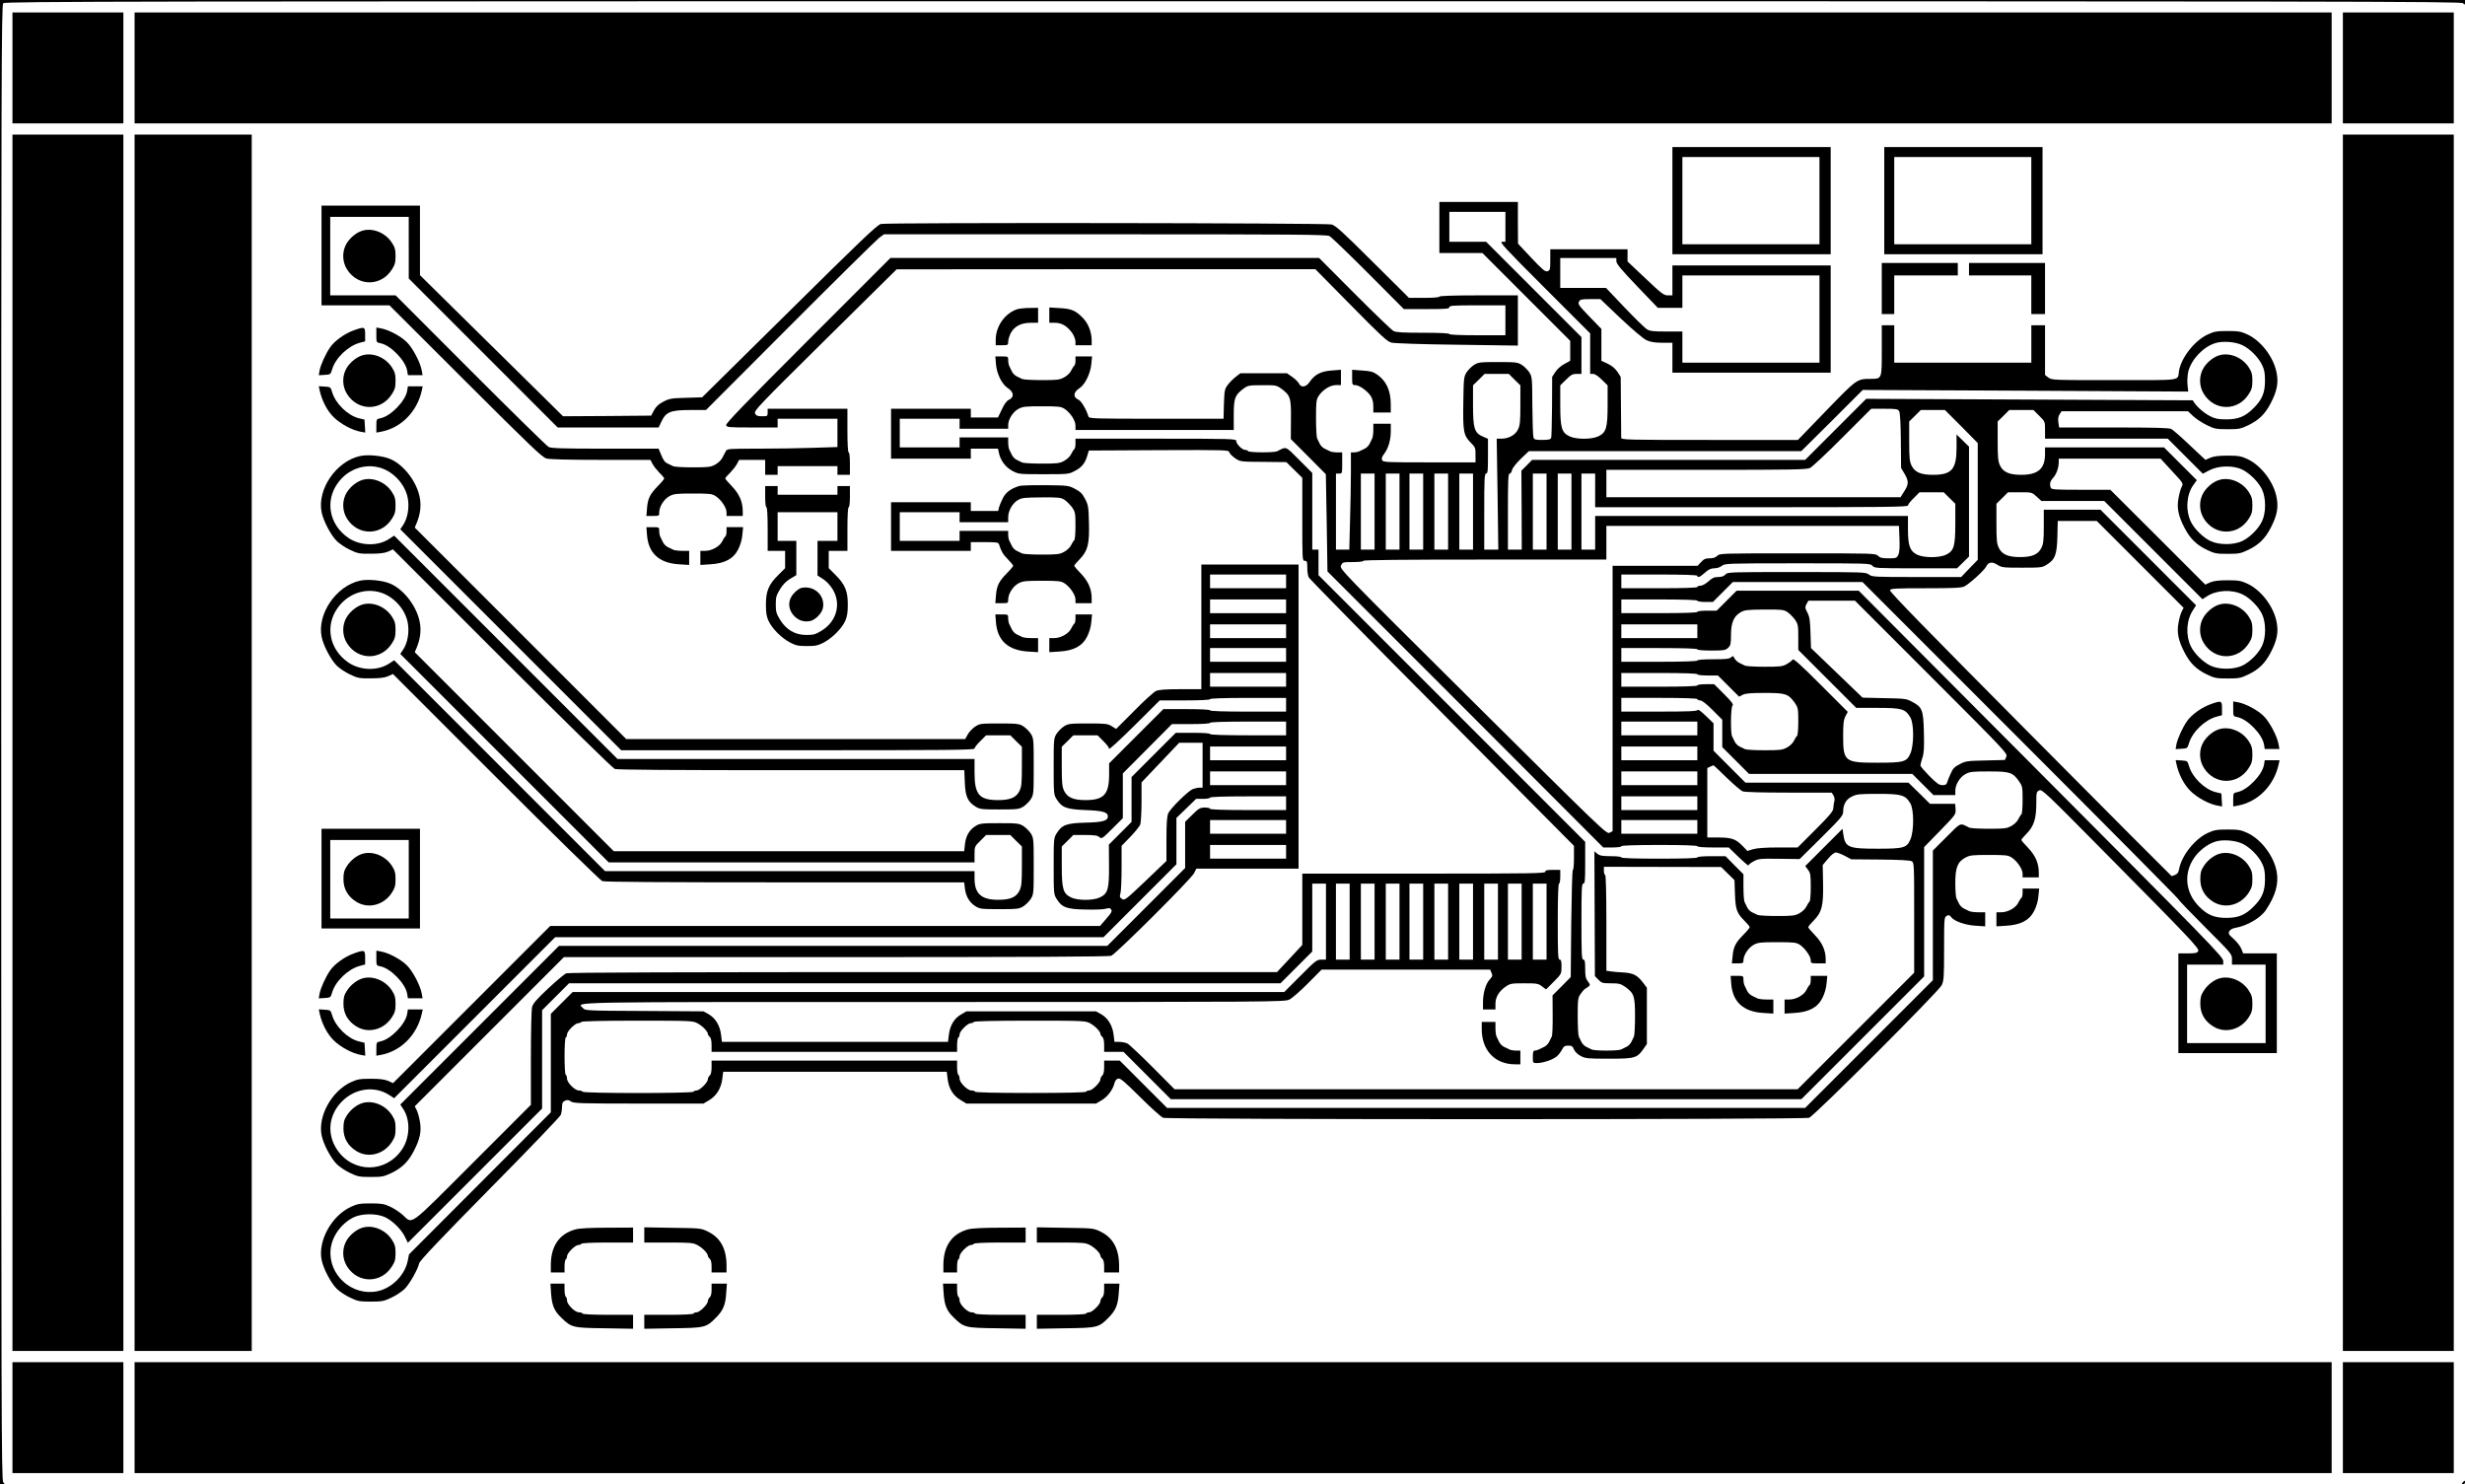 <?xml version="1.0" standalone="no"?>
<!DOCTYPE svg PUBLIC "-//W3C//DTD SVG 20010904//EN"
 "http://www.w3.org/TR/2001/REC-SVG-20010904/DTD/svg10.dtd">
<svg version="1.0" xmlns="http://www.w3.org/2000/svg"
 width="1978pt" height="1191pt" viewBox="0 0 1978 1191"
 preserveAspectRatio="xMidYMid meet">

<g transform="translate(0,1191) scale(0.1,-0.1)"
fill="#000000" stroke="none">
<path d="M0 5955 l0 -5955 21 0 c19 0 19 1 5 16 -15 14 -16 567 -16 5934 0
5367 1 5920 16 5934 14 15 925 16 9869 16 8944 0 9855 -1 9869 -16 15 -14 16
-14 16 5 l0 21 -9890 0 -9890 0 0 -5955z"/>
<path d="M100 11365 l0 -445 445 0 445 0 0 445 0 445 -445 0 -445 0 0 -445z"/>
<path d="M1080 11365 l0 -445 8815 0 8815 0 0 445 0 445 -8815 0 -8815 0 0
-445z"/>
<path d="M18800 11365 l0 -445 445 0 445 0 0 445 0 445 -445 0 -445 0 0 -445z"/>
<path d="M100 5950 l0 -4880 445 0 445 0 0 4880 0 4880 -445 0 -445 0 0 -4880z"/>
<path d="M1080 5950 l0 -4880 470 0 470 0 0 4880 0 4880 -470 0 -470 0 0
-4880z"/>
<path d="M18800 5950 l0 -4880 445 0 445 0 0 4880 0 4880 -445 0 -445 0 0
-4880z"/>
<path d="M13420 10300 l0 -430 635 0 635 0 0 430 0 430 -635 0 -635 0 0 -430z
m1180 0 l0 -350 -550 0 -550 0 0 350 0 350 550 0 550 0 0 -350z"/>
<path d="M15120 10300 l0 -430 635 0 635 0 0 430 0 430 -635 0 -635 0 0 -430z
m1180 0 l0 -350 -550 0 -550 0 0 350 0 350 550 0 550 0 0 -350z"/>
<path d="M11550 10085 l0 -205 173 0 172 0 353 -353 352 -352 0 -80 0 -80 -46
-25 c-26 -13 -58 -41 -73 -64 l-26 -40 -1 -237 c-1 -131 -4 -245 -7 -253 -5
-12 -22 -16 -71 -16 -57 0 -65 2 -71 21 -4 12 -8 125 -9 253 -1 222 -2 232
-24 268 -13 20 -40 47 -60 60 -34 21 -48 23 -192 23 -144 0 -158 -2 -192 -23
-20 -13 -47 -40 -60 -60 -22 -35 -23 -49 -26 -238 -4 -235 2 -268 59 -325 37
-37 39 -42 39 -99 l0 -60 -370 0 c-341 0 -370 1 -379 17 -7 14 -3 26 16 52 34
44 53 110 53 183 l0 58 -70 0 -70 0 0 -50 c0 -28 -4 -58 -9 -68 -5 -9 -14 -29
-21 -43 -7 -15 -24 -32 -39 -39 -14 -7 -34 -16 -43 -21 -10 -5 -29 -9 -43 -9
l-25 0 0 -157 c0 -87 -3 -263 -7 -390 l-6 -233 -54 0 -53 0 0 305 0 305 25 0
c25 0 25 1 25 85 l0 85 -40 0 c-22 0 -48 4 -58 9 -9 5 -29 14 -43 21 -15 7
-32 24 -39 39 -7 14 -16 34 -21 43 -5 10 -9 83 -9 163 0 131 2 148 21 178 33
50 93 87 139 87 l40 0 0 61 0 62 -76 -6 c-85 -6 -135 -32 -176 -93 -28 -41
-69 -47 -85 -11 -6 12 -30 36 -53 52 l-43 30 -187 0 -187 0 -36 -28 c-20 -15
-49 -44 -64 -64 -26 -34 -28 -43 -32 -155 l-3 -118 -539 0 c-505 0 -540 1
-545 18 -17 56 -57 124 -79 134 -47 21 -44 60 8 94 44 29 87 117 94 193 l6 61
-67 0 -66 0 0 -34 c0 -19 -4 -38 -10 -41 -5 -3 -16 -21 -25 -39 -9 -19 -32
-41 -56 -54 -36 -20 -56 -22 -180 -22 -77 0 -147 4 -157 9 -9 5 -29 14 -43 21
-15 7 -32 24 -39 39 -7 14 -16 34 -21 43 -5 10 -9 31 -9 48 0 29 -1 30 -51 30
l-52 0 5 -64 c7 -77 47 -159 95 -190 50 -33 53 -74 7 -95 -16 -7 -36 -34 -55
-76 l-31 -65 -109 0 -109 0 0 35 0 35 -320 0 -320 0 0 -200 0 -200 320 0 320
0 0 40 0 40 109 0 109 0 7 -32 c13 -63 53 -116 108 -146 52 -27 53 -27 252
-27 198 0 201 0 251 27 55 29 81 61 99 123 l12 40 561 3 c557 2 561 2 567 -18
4 -12 25 -33 48 -48 40 -27 42 -27 225 -28 l184 -2 64 -63 64 -63 0 -333 c0
-326 0 -333 20 -333 18 0 20 -7 20 -56 0 -30 5 -65 12 -77 6 -12 487 -502
1070 -1088 l1058 -1066 0 -97 c0 -53 -4 -96 -9 -96 -5 0 -10 -193 -13 -430
l-4 -430 -73 -74 -73 -73 1 -156 c1 -86 -2 -164 -7 -174 -5 -10 -15 -30 -22
-44 -7 -15 -24 -32 -39 -39 -14 -7 -34 -16 -43 -21 -10 -5 -25 -9 -33 -9 -11
0 -15 -12 -15 -50 0 -50 0 -50 33 -50 48 0 128 27 158 53 15 12 34 37 43 55
14 26 22 32 50 32 28 0 36 -5 46 -31 8 -18 29 -39 54 -52 38 -20 55 -22 226
-22 209 0 226 5 278 79 l27 39 0 226 0 226 -29 38 c-48 63 -79 79 -160 84 -39
2 -86 6 -103 9 l-33 5 0 384 c0 250 -4 385 -10 385 -5 0 -10 15 -10 33 l0 32
471 -1 470 -1 54 -53 53 -52 4 -112 c4 -125 15 -154 79 -217 21 -21 39 -43 39
-48 0 -6 -22 -33 -50 -61 -63 -63 -81 -99 -87 -172 l-6 -58 47 0 c42 0 46 2
46 24 0 42 40 102 82 125 36 19 56 21 189 21 136 0 152 -2 182 -21 41 -28 87
-92 87 -124 0 -24 3 -25 60 -25 l60 0 0 33 c0 70 -28 133 -85 192 -30 31 -55
60 -55 65 0 6 20 30 45 55 64 66 77 114 74 297 l-3 147 43 51 c24 29 51 50 62
50 11 0 43 -12 72 -27 l52 -28 232 -2 c147 -1 239 -6 252 -13 21 -11 21 -16
21 -453 l0 -442 -468 -468 -467 -467 -2500 0 -2500 0 -175 176 c-96 96 -187
182 -202 190 -15 8 -45 14 -66 14 l-39 0 -7 56 c-8 74 -45 134 -98 165 l-43
24 -520 0 -520 0 -43 -25 c-55 -31 -89 -88 -98 -163 l-7 -57 -907 0 -907 0 -7
56 c-8 74 -45 134 -98 165 l-43 24 -475 3 c-468 2 -475 3 -492 23 -44 52 -233
49 2805 49 2736 0 2823 1 2862 19 22 10 89 69 150 130 l110 111 676 0 676 0
11 -25 c10 -23 9 -29 -13 -53 -33 -35 -55 -110 -55 -184 l0 -58 50 0 50 0 0
45 c0 54 26 98 81 138 37 25 45 27 150 27 102 0 113 -2 143 -25 l32 -24 62 62
c61 62 62 63 62 120 0 44 -3 57 -15 57 -13 0 -15 41 -15 305 0 197 4 305 10
305 6 0 10 25 10 55 l0 55 -60 0 c-47 0 -60 -3 -60 -15 0 -13 -115 -15 -975
-15 l-975 0 0 -286 0 -286 -101 -109 -102 -109 -2838 0 c-1932 0 -2846 -3
-2865 -10 -15 -6 -80 -60 -145 -121 -90 -84 -121 -120 -129 -147 -6 -22 -10
-189 -10 -412 l0 -375 -469 -469 c-525 -525 -476 -489 -561 -413 -25 22 -70
51 -100 65 -47 22 -69 26 -155 26 -87 0 -108 -4 -158 -27 -156 -71 -268 -275
-236 -428 15 -72 75 -185 123 -232 21 -20 68 -52 105 -69 61 -29 74 -32 166
-32 92 0 105 3 166 32 37 17 84 49 105 69 40 39 106 155 118 207 5 21 168 193
566 597 308 311 564 579 570 593 5 15 10 44 10 65 0 30 5 40 24 49 19 8 29 7
47 -6 22 -15 74 -17 544 -17 l520 0 47 28 c58 35 95 96 104 171 l7 56 897 0
897 0 7 -57 c9 -77 44 -134 103 -169 l48 -29 520 0 520 0 47 28 c47 28 89 85
102 139 3 15 15 30 27 33 18 6 48 -19 178 -148 86 -86 169 -160 184 -166 39
-15 5144 -15 5184 0 42 15 1041 1015 1064 1064 17 36 19 67 19 292 0 246 1
253 21 264 17 9 23 7 35 -9 23 -33 112 -65 197 -70 l77 -5 0 57 0 56 -55 0
c-30 0 -63 4 -73 9 -9 5 -29 14 -43 21 -15 7 -32 24 -39 39 -7 14 -16 34 -21
43 -5 10 -9 65 -9 122 0 125 18 171 82 205 36 19 56 21 189 21 136 0 152 -2
182 -21 44 -29 87 -93 87 -129 l0 -30 65 0 65 0 0 38 c0 75 -27 137 -85 198
-30 31 -55 60 -55 64 0 5 20 29 45 54 56 58 75 118 75 241 0 87 1 92 24 103
22 10 52 -19 497 -469 724 -731 790 -801 778 -821 -8 -15 -24 -18 -84 -18
l-75 0 0 -400 0 -400 395 0 395 0 0 400 0 400 -135 0 -135 0 -15 37 c-8 21
-36 56 -61 79 -41 36 -45 43 -35 62 7 13 25 23 49 27 93 16 203 80 245 144 77
116 103 210 86 305 -22 127 -125 262 -236 313 -50 23 -71 27 -158 27 -87 0
-108 -4 -158 -27 -105 -48 -211 -182 -231 -290 -5 -28 -14 -40 -32 -47 -14 -6
-27 -10 -28 -10 -2 0 -513 512 -1135 1139 -828 834 -1130 1143 -1125 1155 5
14 38 16 288 16 225 0 286 3 309 15 41 21 157 126 173 157 20 39 48 44 92 16
35 -22 47 -23 197 -23 150 0 162 1 197 23 68 42 83 79 87 225 l3 127 157 0
156 0 349 -349 348 -348 -15 -29 c-9 -17 -20 -57 -26 -91 -15 -78 -1 -144 48
-238 45 -87 95 -136 180 -177 61 -29 74 -32 166 -32 92 0 105 3 166 32 85 41
135 90 180 177 49 94 63 160 48 239 -22 127 -125 262 -236 313 -50 23 -71 27
-158 27 -73 0 -111 -5 -140 -17 l-39 -18 -381 381 -381 380 -236 0 c-206 0
-237 2 -242 16 -11 30 -6 53 19 80 26 28 45 81 45 127 l0 27 409 0 408 0 92
-100 c92 -99 92 -99 77 -127 -8 -16 -19 -56 -25 -90 -15 -78 -1 -144 48 -238
45 -87 95 -136 180 -177 61 -29 74 -32 166 -32 92 0 105 3 166 32 85 41 135
90 180 177 49 94 63 160 48 239 -22 127 -125 262 -236 313 -50 23 -71 27 -158
27 -72 0 -111 -5 -139 -17 l-39 -17 -126 118 c-69 66 -136 124 -148 130 -15 9
-148 12 -461 12 l-439 0 -6 41 c-4 29 -1 49 10 65 l15 24 507 0 508 0 44 -41
c24 -22 73 -54 109 -71 59 -29 73 -32 165 -32 92 0 105 3 166 32 85 41 135 90
180 177 49 94 63 160 48 239 -22 127 -125 262 -236 313 -50 23 -71 27 -158 27
-87 0 -108 -4 -158 -27 -105 -48 -214 -185 -232 -293 -14 -82 44 -74 -519 -74
-494 0 -504 0 -530 21 l-26 20 0 200 0 199 -55 0 -55 0 0 -150 0 -150 -550 0
-550 0 0 150 0 150 -50 0 -50 0 0 -201 c0 -232 2 -228 -90 -229 -109 0 -110
-1 -356 -255 l-227 -235 -708 0 c-668 0 -709 1 -710 18 0 9 -1 123 -2 253 l-2
235 -27 42 c-19 27 -44 48 -78 64 l-50 23 0 128 0 128 -96 99 c-85 88 -94 101
-84 119 9 19 20 21 92 21 l80 0 164 -156 c98 -92 182 -163 207 -174 30 -14 65
-20 125 -20 l82 0 0 -120 0 -120 635 0 635 0 0 430 0 430 -635 0 -635 0 0
-120 0 -120 -36 0 c-33 0 -50 13 -180 136 l-144 136 0 49 0 49 -310 0 -310 0
0 -84 c0 -79 -2 -85 -22 -92 -19 -6 -38 10 -130 107 l-107 114 -1 168 0 167
-315 0 -315 0 0 -205z m530 5 l0 -120 -27 0 c-24 0 21 -49 340 -368 l367 -367
0 -163 0 -162 23 0 c15 0 42 -18 70 -46 l47 -46 0 -156 c0 -186 -11 -222 -74
-253 -55 -26 -177 -26 -232 0 -63 31 -74 67 -74 253 l0 156 47 46 c39 39 52
46 85 46 l38 0 0 147 0 148 -382 382 -383 383 -147 0 -148 0 0 120 0 120 225
0 225 0 0 -120z m890 -276 c0 -20 38 -66 166 -200 l167 -174 98 0 99 0 0 130
0 130 550 0 550 0 0 -350 0 -350 -550 0 -550 0 0 125 0 125 -127 0 c-107 0
-133 3 -158 18 -17 11 -97 89 -179 175 l-149 157 -184 0 -183 0 0 120 0 120
225 0 225 0 0 -26z m5024 -674 c60 -28 128 -97 157 -157 19 -38 24 -65 24
-128 0 -96 -23 -152 -91 -219 -67 -68 -123 -91 -219 -91 -62 0 -90 5 -125 23
-47 22 -105 71 -131 109 l-14 21 -1310 6 -1310 6 -245 -245 -245 -245 -1095 0
-1096 0 -43 -44 -43 -43 2 -317 1 -316 -56 0 -55 0 0 305 c0 252 2 305 14 305
7 0 16 12 19 28 3 16 32 53 70 90 l65 62 1093 0 1093 0 247 245 246 246 1306
-6 1306 -7 -6 56 c-3 30 0 76 6 103 24 97 118 198 215 229 58 20 163 12 220
-16z m-5841 -276 l47 -46 0 -157 c0 -134 -3 -163 -19 -197 -22 -45 -75 -74
-134 -74 l-37 0 7 -445 6 -445 -56 0 -57 0 0 305 c0 264 2 305 15 305 13 0 15
22 15 139 l0 140 -41 18 c-68 29 -79 66 -79 254 l0 157 47 46 46 46 97 0 97 0
46 -46z m-1874 -71 c76 -55 82 -74 80 -250 l-1 -156 141 -141 140 -141 7 -390
6 -390 1107 -1107 1106 -1108 72 0 c42 0 73 4 73 10 0 6 108 10 305 10 197 0
305 -4 305 -10 0 -6 49 -10 126 -10 l126 0 79 -77 c44 -42 79 -72 79 -67 0 6
19 20 42 33 39 21 53 22 206 20 l163 -2 175 173 c157 156 174 176 174 207 0
58 24 100 71 122 38 19 62 21 210 21 189 0 218 -9 258 -76 30 -50 30 -221 1
-289 -29 -68 -52 -75 -265 -75 -234 0 -258 10 -274 116 l-6 44 -150 -150 -149
-149 22 -30 c20 -27 22 -42 22 -140 0 -60 -4 -113 -10 -116 -5 -3 -16 -21 -25
-39 -9 -19 -32 -41 -56 -54 -36 -20 -56 -22 -180 -22 -77 0 -147 4 -157 9 -9
5 -29 14 -43 21 -15 7 -32 24 -39 39 -7 14 -16 34 -21 43 -5 10 -9 64 -9 120
l0 103 -72 72 -72 73 -113 0 c-69 0 -113 -4 -113 -10 0 -6 -108 -10 -305 -10
-197 0 -305 4 -305 10 0 6 -35 10 -84 10 -67 0 -88 4 -108 19 l-24 20 2 -501
2 -500 28 -29 c26 -27 33 -29 101 -29 63 0 78 -4 112 -27 74 -53 81 -74 81
-238 0 -80 -4 -153 -9 -163 -5 -9 -14 -29 -21 -43 -7 -15 -24 -32 -39 -39 -14
-7 -34 -16 -43 -21 -23 -12 -213 -12 -236 0 -9 5 -29 14 -43 21 -15 7 -32 24
-39 39 -7 14 -16 34 -21 43 -5 10 -9 83 -9 164 0 134 2 148 22 177 12 18 27
35 32 39 51 32 51 33 28 63 -18 23 -22 41 -22 101 0 59 -3 74 -15 74 -13 0
-15 41 -15 305 0 264 2 305 15 305 13 0 15 25 15 167 l0 168 -1070 1070 -1070
1070 0 103 0 102 -25 0 -25 0 0 308 0 307 -105 105 c-114 114 -100 108 -177
69 -24 -12 -225 -11 -233 1 -3 6 -14 10 -24 10 -24 0 -71 48 -71 71 0 18 -22
19 -645 19 l-645 0 0 -39 c0 -22 -4 -43 -10 -46 -5 -3 -16 -21 -25 -39 -9 -19
-32 -41 -56 -54 -36 -20 -56 -22 -180 -22 -77 0 -147 4 -157 9 -9 5 -29 14
-43 21 -15 7 -32 24 -39 39 -7 14 -16 34 -21 43 -5 10 -9 36 -9 58 l0 40 -195
0 -195 0 0 -40 0 -40 -240 0 -240 0 0 115 0 115 240 0 240 0 0 -40 0 -40 195
0 195 0 0 29 c0 46 38 106 82 130 36 19 56 21 189 21 136 0 152 -2 182 -21 47
-32 87 -93 87 -134 l0 -35 635 0 635 0 0 120 c0 135 9 160 79 212 34 25 43 27
148 27 107 1 115 0 152 -26z m4961 -184 c7 -13 12 -101 13 -237 l2 -217 28
-47 c34 -59 34 -83 -3 -141 l-30 -47 -1180 0 -1180 0 0 110 0 110 801 0 c691
0 805 2 833 15 17 8 135 118 261 245 l230 230 107 0 c98 0 108 -2 118 -21z
m499 -121 l131 -133 0 -468 0 -469 -67 -69 -66 -69 -357 0 c-342 0 -358 1
-383 20 -24 19 -40 20 -580 20 -541 0 -554 0 -572 -20 -12 -14 -31 -20 -58
-20 -31 0 -48 -7 -78 -35 -23 -20 -50 -35 -64 -35 -14 0 -25 -4 -25 -10 0 -6
-108 -10 -305 -10 l-305 0 0 55 0 55 305 0 c197 0 305 -4 305 -10 0 -19 23
-10 61 25 29 26 48 35 75 35 21 0 47 8 61 20 25 19 41 20 608 20 569 0 582 0
600 -20 17 -19 31 -20 349 -20 l330 0 48 47 48 47 0 441 0 441 -50 49 -50 49
0 -105 c0 -175 -38 -219 -190 -219 -97 0 -145 21 -171 74 -16 34 -19 63 -19
197 l0 157 47 46 46 46 97 0 97 0 132 -132z m624 86 c47 -46 47 -46 47 -115
l0 -69 492 0 493 0 140 -140 141 -141 54 28 c74 38 190 40 263 5 61 -31 129
-98 158 -159 33 -68 33 -188 0 -256 -29 -61 -97 -129 -158 -158 -68 -33 -188
-33 -256 0 -60 29 -129 97 -157 155 -44 92 -35 218 20 294 l28 39 -132 132
-131 131 -478 0 -477 0 0 -53 c0 -118 -56 -167 -190 -167 -97 0 -145 21 -171
74 -16 34 -19 63 -19 197 l0 157 47 46 46 46 97 0 97 0 46 -46z m-5333 -769
l0 -305 -55 0 -55 0 0 305 0 305 55 0 55 0 0 -305z m200 0 l0 -305 -55 0 -55
0 0 305 0 305 55 0 55 0 0 -305z m190 0 l0 -305 -55 0 -55 0 0 305 0 305 55 0
55 0 0 -305z m200 0 l0 -305 -55 0 -55 0 0 305 0 305 55 0 55 0 0 -305z m200
0 l0 -305 -55 0 -55 0 0 305 0 305 55 0 55 0 0 -305z m590 0 l0 -305 -55 0
-55 0 0 305 0 305 55 0 55 0 0 -305z m200 0 l0 -305 -55 0 -55 0 0 305 0 305
55 0 55 0 0 -305z m190 170 l0 -135 1255 0 c1070 0 1255 2 1255 14 0 8 21 35
47 60 l46 46 97 0 97 0 46 -46 47 -46 0 -156 c0 -186 -11 -222 -74 -253 -55
-26 -177 -26 -232 0 -58 28 -74 72 -74 204 l0 107 -1255 0 -1255 0 0 -135 0
-135 -55 0 -55 0 0 305 0 305 55 0 55 0 0 -135z m3543 -50 l38 -35 252 0 252
0 394 -394 394 -394 36 23 c78 51 199 57 287 15 58 -28 126 -97 155 -157 33
-68 33 -188 0 -256 -29 -61 -97 -129 -158 -158 -68 -33 -188 -33 -256 0 -60
29 -129 97 -157 155 -43 90 -36 209 17 290 l25 39 -383 383 -384 384 -227 0
-228 0 0 -133 c0 -111 -3 -140 -19 -173 -26 -53 -74 -74 -171 -74 -97 0 -145
21 -171 74 -16 34 -19 63 -19 197 l0 157 47 46 46 46 96 0 c96 0 96 0 134 -35z
m-1101 -337 c3 -72 0 -111 -9 -130 -13 -26 -18 -28 -78 -28 -52 0 -69 4 -85
20 -20 20 -33 20 -645 20 -612 0 -625 0 -645 -20 -13 -13 -33 -20 -61 -20 -33
0 -47 -6 -69 -30 l-28 -30 -341 0 -341 0 0 -1065 0 -1064 -24 -13 c-24 -13
-56 19 -1096 1052 -1071 1064 -1072 1065 -1059 1093 12 26 14 27 96 27 49 0
83 4 83 10 0 7 332 10 975 10 l975 0 0 135 0 135 1174 0 1174 0 4 -102z m970
-1615 c698 -698 1268 -1273 1268 -1278 0 -6 97 -107 215 -225 213 -213 215
-215 215 -257 l0 -43 135 0 135 0 0 -315 0 -315 -315 0 -315 0 0 315 0 315
145 0 145 0 0 27 c0 35 -71 108 -1675 1718 l-1250 1255 -490 0 -490 0 -80 -80
-80 -80 -77 0 c-45 0 -78 -4 -78 -10 0 -6 -108 -10 -305 -10 l-305 0 0 55 0
55 305 0 c197 0 305 -4 305 -10 0 -6 28 -10 63 -10 l62 0 80 80 80 80 520 0
520 0 1267 -1267z m-714 504 c599 -599 613 -614 601 -639 l-11 -26 -157 -4
c-146 -3 -159 -5 -206 -30 -41 -21 -55 -35 -72 -75 -12 -26 -25 -58 -28 -70
-5 -18 -14 -23 -38 -23 -27 0 -45 13 -105 73 -39 40 -72 78 -72 85 0 7 7 35
16 62 13 39 15 81 12 202 -4 180 -13 204 -93 246 -48 26 -58 27 -225 30 l-174
4 -207 199 -207 199 -4 123 c-3 100 -8 129 -25 162 -19 36 -20 43 -7 68 l15
27 187 0 187 0 613 -613z m-1155 522 c17 -12 44 -39 60 -60 25 -37 27 -46 27
-142 l0 -102 232 -232 233 -233 172 0 c194 0 222 -8 262 -76 30 -50 30 -221 1
-289 -29 -68 -52 -75 -265 -75 -264 0 -275 8 -275 218 0 95 4 125 18 154 l19
36 -217 217 c-170 170 -220 214 -226 202 -5 -8 -26 -24 -47 -36 -33 -19 -54
-21 -177 -21 -77 0 -148 4 -158 9 -9 5 -29 14 -43 21 -15 7 -33 23 -40 36 -11
22 -14 23 -29 9 -13 -12 -45 -15 -143 -15 -78 0 -127 -4 -127 -10 0 -6 -108
-10 -305 -10 l-305 0 0 55 0 55 305 0 c197 0 305 -4 305 -10 0 -6 44 -10 112
-10 101 0 114 2 135 22 20 19 23 31 23 104 0 98 23 151 79 182 31 18 55 20
189 21 139 1 155 -1 185 -20z m-723 -154 l0 -55 -305 0 -305 0 0 55 0 55 305
0 305 0 0 -55z m0 -345 c0 -6 34 -10 82 -10 l83 0 85 -85 85 -85 29 15 c21 11
65 15 177 15 169 0 189 -7 242 -81 25 -37 27 -45 27 -149 0 -60 -4 -112 -10
-115 -5 -3 -16 -21 -25 -39 -9 -19 -32 -41 -56 -54 -36 -20 -56 -22 -180 -22
-77 0 -147 4 -157 9 -9 5 -29 14 -43 21 -15 7 -32 24 -39 39 -7 14 -16 34 -21
43 -14 27 -11 232 3 246 10 10 -5 30 -67 92 l-80 80 -67 0 c-39 0 -68 -4 -68
-10 0 -6 -108 -10 -305 -10 l-305 0 0 55 0 55 305 0 c197 0 305 -4 305 -10z
m0 -200 c0 -5 10 -10 22 -10 15 0 50 -27 100 -77 l78 -78 0 -110 0 -110 107
-107 108 -108 655 0 655 0 85 -85 85 -85 87 0 88 0 0 34 c0 51 36 110 82 135
36 19 56 21 189 21 169 0 189 -7 242 -81 25 -37 27 -45 27 -149 0 -60 -4 -112
-10 -115 -5 -3 -16 -21 -25 -39 -9 -19 -32 -41 -56 -54 -36 -20 -56 -22 -180
-22 -77 0 -147 4 -157 9 -77 39 -62 46 -182 -74 l-110 -110 0 -520 0 -520
-512 -512 -513 -513 -2560 0 -2560 0 -190 190 -190 190 -62 0 -63 0 0 -54 c0
-35 -5 -58 -15 -66 -8 -7 -15 -21 -15 -31 0 -24 -65 -89 -90 -89 -10 0 -22 -4
-25 -10 -4 -6 -163 -10 -445 -10 -282 0 -441 4 -445 10 -3 6 -17 10 -30 10
-32 0 -95 63 -95 95 0 13 -4 27 -10 30 -5 3 -10 31 -10 61 l0 54 -985 0 -985
0 0 -54 c0 -35 -5 -58 -15 -66 -8 -7 -15 -21 -15 -31 0 -24 -65 -89 -90 -89
-10 0 -22 -4 -25 -10 -8 -14 -882 -14 -890 0 -3 6 -17 10 -30 10 -32 0 -95 63
-95 95 0 13 -4 27 -10 30 -13 8 -13 292 0 300 6 3 10 15 10 25 0 25 65 90 90
90 10 0 22 5 25 10 4 6 165 10 450 10 430 0 446 -1 482 -21 40 -21 83 -66 83
-85 0 -6 7 -17 15 -24 10 -8 15 -31 15 -66 l0 -54 985 0 985 0 0 54 c0 30 5
58 10 61 6 3 10 15 10 25 0 25 65 90 90 90 10 0 22 5 25 10 4 6 165 10 450 10
430 0 446 -1 482 -21 40 -21 83 -66 83 -85 0 -6 7 -17 15 -24 10 -8 15 -31 15
-66 l0 -54 78 0 77 0 190 -190 190 -190 2530 0 2530 0 493 493 492 492 0 519
0 519 128 131 c126 130 127 131 124 174 l-3 42 -101 0 -101 0 -86 85 -87 85
-654 0 -654 0 -128 128 -128 128 0 110 0 110 -61 59 c-38 37 -63 55 -66 48 -4
-10 -75 -13 -309 -13 l-304 0 0 55 0 55 305 0 c197 0 305 -4 305 -10z m0 -235
l0 -55 -305 0 -305 0 0 55 0 55 305 0 305 0 0 -55z m0 -200 l0 -55 -305 0
-305 0 0 55 0 55 305 0 305 0 0 -55z m235 -195 c56 -54 114 -104 129 -110 17
-6 155 -10 371 -10 l343 0 14 -22 c9 -15 12 -32 7 -48 -4 -14 -7 -38 -8 -55
-1 -24 -26 -55 -143 -172 l-143 -143 -156 0 c-103 0 -171 -5 -202 -14 l-45
-14 -43 44 c-52 53 -86 64 -196 64 l-83 0 0 278 0 279 23 11 c12 6 24 11 26
11 3 1 50 -44 106 -99z m-235 -5 l0 -55 -305 0 -305 0 0 55 0 55 305 0 305 0
0 -55z m0 -200 l0 -55 -305 0 -305 0 0 55 0 55 305 0 305 0 0 -55z m0 -190 l0
-55 -305 0 -305 0 0 55 0 55 305 0 305 0 0 -55z m4374 -135 c60 -28 128 -97
157 -157 19 -38 24 -65 24 -128 0 -96 -23 -152 -91 -219 -67 -68 -123 -91
-219 -91 -96 0 -152 23 -219 91 -110 110 -126 264 -40 390 39 58 107 110 168
130 58 20 163 12 220 -16z m-7354 -625 l0 -305 -38 0 c-35 0 -47 -9 -167 -130
l-130 -130 -2855 0 -2855 0 -87 -87 -88 -88 0 -395 0 -395 -569 -570 -569
-570 -11 -55 c-24 -114 -129 -218 -244 -241 -203 -41 -395 132 -374 337 11
104 84 206 184 256 68 33 188 33 256 0 60 -30 129 -98 157 -158 l23 -46 538
538 539 539 0 394 0 395 108 108 108 108 2854 0 2855 0 127 127 128 128 0 272
0 273 55 0 55 0 0 -305z m190 0 l0 -305 -55 0 -55 0 0 305 0 305 55 0 55 0 0
-305z m200 0 l0 -305 -55 0 -55 0 0 305 0 305 55 0 55 0 0 -305z m200 0 l0
-305 -55 0 -55 0 0 305 0 305 55 0 55 0 0 -305z m190 0 l0 -305 -55 0 -55 0 0
305 0 305 55 0 55 0 0 -305z m200 0 l0 -305 -55 0 -55 0 0 305 0 305 55 0 55
0 0 -305z m200 0 l0 -305 -55 0 -55 0 0 305 0 305 55 0 55 0 0 -305z m200 0
l0 -305 -55 0 -55 0 0 305 0 305 55 0 55 0 0 -305z m190 0 l0 -305 -55 0 -55
0 0 305 0 305 55 0 55 0 0 -305z m200 0 l0 -305 -55 0 -55 0 0 305 0 305 55 0
55 0 0 -305z"/>
<path d="M17815 9061 c-48 -12 -100 -52 -131 -100 -40 -63 -40 -149 1 -213 87
-138 273 -138 360 0 24 37 29 56 29 107 0 51 -5 70 -29 107 -49 77 -147 120
-230 99z"/>
<path d="M17815 8061 c-48 -12 -100 -52 -131 -100 -40 -63 -40 -149 1 -213 87
-138 273 -138 360 0 24 37 29 56 29 107 0 51 -5 70 -29 107 -49 77 -147 120
-230 99z"/>
<path d="M17815 7061 c-48 -12 -100 -52 -131 -100 -40 -63 -40 -149 1 -213 87
-138 273 -138 360 0 24 37 29 56 29 107 0 51 -5 70 -29 107 -49 77 -147 120
-230 99z"/>
<path d="M17815 4061 c-48 -12 -100 -52 -131 -100 -23 -36 -28 -55 -28 -106 0
-77 35 -138 102 -180 96 -61 223 -28 287 73 24 37 29 56 29 107 0 51 -5 70
-29 107 -49 77 -147 120 -230 99z"/>
<path d="M17815 5061 c-48 -12 -100 -52 -131 -100 -23 -36 -28 -55 -28 -106 0
-77 35 -138 102 -180 96 -61 223 -28 287 73 24 37 29 56 29 107 0 51 -5 70
-29 107 -49 77 -147 120 -230 99z"/>
<path d="M2915 2061 c-48 -12 -100 -52 -131 -100 -40 -63 -40 -149 1 -213 87
-138 273 -138 360 0 24 37 29 56 29 107 0 51 -5 70 -29 107 -49 77 -147 120
-230 99z"/>
<path d="M2580 9860 l0 -400 272 0 273 0 610 -609 c523 -522 616 -611 650
-620 26 -7 184 -11 437 -11 l397 0 17 -32 c9 -18 34 -49 55 -71 22 -21 39 -42
39 -46 0 -5 -22 -32 -50 -60 -64 -65 -82 -101 -88 -178 l-5 -63 52 0 c50 0 51
1 51 29 0 46 38 106 82 130 36 19 56 21 189 21 136 0 152 -2 182 -21 44 -29
87 -93 87 -129 l0 -30 65 0 65 0 0 38 c0 75 -27 137 -85 198 -30 31 -55 60
-55 65 0 5 17 25 39 46 21 22 46 53 55 71 l17 32 104 0 105 0 0 -60 0 -60 50
0 50 0 0 35 0 35 240 0 240 0 0 -35 0 -35 50 0 50 0 0 90 c0 53 -4 90 -10 90
-6 0 -10 65 -10 175 l0 175 -320 0 -320 0 0 -30 c0 -29 -2 -30 -45 -30 -36 0
-47 4 -56 22 -11 21 23 57 562 590 l574 567 1680 1 1680 0 285 -289 c242 -246
291 -291 325 -300 23 -6 247 -14 527 -17 l488 -7 0 201 0 202 -315 0 c-203 0
-315 -4 -315 -10 0 -6 -47 -10 -122 -10 l-122 0 -291 289 c-241 240 -297 291
-330 300 -44 12 -3556 16 -3616 4 -28 -5 -159 -130 -734 -699 l-701 -692 -129
-4 c-117 -3 -135 -6 -182 -31 -37 -19 -58 -38 -75 -69 l-23 -43 -354 -3 -353
-2 -574 566 -574 566 0 279 0 279 -395 0 -395 0 0 -400z m700 63 l0 -248 597
-597 598 -598 405 0 405 0 23 48 c36 77 74 92 230 92 l127 0 675 676 c371 372
693 689 714 705 l39 29 1774 0 c1521 0 1778 -2 1801 -14 15 -8 155 -143 312
-300 l285 -286 182 0 c156 0 183 2 183 15 0 13 32 15 225 15 l225 0 0 -120 0
-120 -225 0 c-143 0 -225 4 -225 10 0 6 -77 10 -210 10 -164 0 -217 3 -238 14
-15 8 -155 143 -312 300 l-285 286 -1720 0 -1720 0 -661 -661 c-506 -506 -660
-666 -657 -680 5 -18 18 -19 209 -19 l204 0 0 35 0 35 240 0 240 0 0 -113 0
-114 -187 -6 c-104 -4 -303 -7 -443 -7 -241 0 -256 -1 -265 -19 -6 -11 -18
-34 -28 -53 -10 -20 -35 -44 -58 -56 -36 -20 -56 -22 -180 -22 -77 0 -147 4
-157 9 -9 5 -29 14 -43 21 -26 12 -35 24 -61 88 l-13 32 -428 0 c-353 0 -433
3 -455 14 -15 8 -297 285 -627 615 l-600 601 -262 0 -263 0 0 315 0 315 315 0
315 0 0 -247z"/>
<path d="M2915 10061 c-48 -12 -100 -52 -131 -100 -40 -63 -40 -149 1 -213 87
-138 273 -138 360 0 24 37 29 56 29 107 0 51 -5 70 -29 107 -49 77 -147 120
-230 99z"/>
<path d="M15100 9595 l0 -205 50 0 50 0 0 155 0 155 255 0 255 0 0 50 0 50
-305 0 -305 0 0 -205z"/>
<path d="M15800 9750 l0 -50 250 0 250 0 0 -155 0 -155 55 0 55 0 0 205 0 205
-305 0 -305 0 0 -50z"/>
<path d="M8166 9430 c-100 -31 -176 -136 -176 -247 l0 -43 50 0 c49 0 50 1 50
29 0 16 10 47 21 69 29 54 83 82 160 82 l59 0 0 60 0 60 -67 -1 c-38 0 -81 -5
-97 -9z"/>
<path d="M8420 9381 l0 -61 45 0 c54 0 98 -26 138 -81 15 -22 27 -53 27 -69
l0 -30 65 0 65 0 0 38 c0 66 -27 137 -70 180 -57 60 -93 75 -187 80 l-83 5 0
-62z"/>
<path d="M2840 9260 c-75 -27 -155 -85 -191 -137 -37 -54 -75 -138 -85 -187
l-6 -37 47 3 c47 3 48 4 60 44 27 92 129 189 223 214 l42 11 0 54 c0 64 -4 65
-90 35z"/>
<path d="M3020 9222 c0 -59 0 -60 33 -66 82 -16 200 -138 214 -219 l6 -37 59
0 59 0 -7 38 c-11 64 -73 182 -121 228 -48 47 -144 98 -205 109 l-38 7 0 -60z"/>
<path d="M2915 9061 c-48 -12 -100 -52 -131 -100 -40 -63 -40 -149 1 -213 87
-138 273 -138 360 0 24 37 29 56 29 107 0 51 -5 70 -29 107 -49 77 -147 120
-230 99z"/>
<path d="M10850 8881 c0 -58 1 -61 25 -61 32 0 96 -46 124 -87 14 -23 21 -48
21 -83 l0 -50 70 0 70 0 0 63 c0 113 -35 190 -110 242 -31 22 -54 28 -119 32
l-81 6 0 -62z"/>
<path d="M2565 8778 c18 -82 59 -162 111 -214 55 -55 150 -106 217 -118 l38
-7 -3 52 -3 52 -46 11 c-90 23 -187 118 -214 210 -12 40 -13 41 -59 44 l-48 3
7 -33z"/>
<path d="M3267 8773 c-14 -81 -132 -203 -214 -219 -32 -6 -33 -8 -33 -61 l0
-54 38 7 c160 30 290 161 327 332 l7 32 -60 0 -59 0 -6 -37z"/>
<path d="M2890 8251 c-193 -42 -347 -269 -309 -452 15 -72 75 -185 123 -232
21 -20 68 -52 105 -69 61 -29 74 -32 166 -31 72 0 111 5 139 17 l39 18 876
-876 c491 -491 888 -880 904 -886 19 -7 472 -10 1416 -10 l1389 0 4 -98 c4
-112 23 -155 86 -194 34 -21 48 -23 192 -23 144 0 158 2 192 23 20 13 47 40
60 60 22 36 23 45 23 262 0 217 -1 226 -23 262 -13 20 -40 47 -60 60 -34 21
-48 23 -193 23 -151 0 -157 -1 -195 -26 -22 -14 -48 -43 -59 -63 l-20 -36
-1360 0 -1360 0 -848 848 -849 849 15 35 c29 70 38 137 26 202 -22 127 -126
264 -235 312 -61 27 -180 39 -244 25z m163 -95 c106 -32 199 -134 219 -243 14
-75 -1 -160 -36 -214 l-24 -36 886 -886 887 -887 1418 0 c1208 0 1417 2 1417
14 0 8 21 35 47 60 l46 46 97 0 97 0 46 -46 47 -46 0 -157 c0 -134 -3 -163
-19 -197 -26 -53 -74 -74 -171 -74 -153 0 -190 44 -190 222 l0 108 -1432 0
-1433 0 -896 896 -896 896 -40 -26 c-92 -61 -233 -57 -329 9 -151 104 -188
294 -84 438 80 112 216 161 343 123z"/>
<path d="M2915 8061 c-48 -12 -100 -52 -131 -100 -40 -63 -40 -149 1 -213 87
-138 273 -138 360 0 24 37 29 56 29 107 0 51 -5 70 -29 107 -49 77 -147 120
-230 99z"/>
<path d="M8180 8011 c-70 -22 -110 -52 -133 -99 -13 -26 -27 -59 -31 -74 l-6
-28 -110 0 -110 0 0 35 0 35 -320 0 -320 0 0 -195 0 -195 320 0 320 0 0 35 0
35 110 0 c97 0 111 -2 116 -17 19 -58 32 -81 71 -120 24 -25 43 -48 43 -53 0
-4 -22 -31 -50 -59 -64 -65 -82 -101 -88 -178 l-5 -63 52 0 c50 0 51 1 51 29
0 46 38 106 82 130 36 19 56 21 189 21 136 0 152 -2 182 -21 44 -29 87 -93 87
-129 l0 -30 65 0 65 0 0 38 c0 75 -27 137 -85 198 -30 31 -55 60 -55 64 0 5
20 29 45 54 64 67 78 121 73 294 -3 126 -6 141 -31 189 -22 42 -38 58 -80 80
-51 27 -56 28 -237 30 -102 1 -196 -2 -210 -6z m363 -112 c17 -12 44 -39 60
-60 25 -37 27 -45 27 -149 0 -60 -4 -112 -10 -115 -5 -3 -16 -21 -25 -39 -9
-19 -32 -41 -56 -54 -36 -20 -56 -22 -180 -22 -77 0 -147 4 -157 9 -9 5 -29
14 -43 21 -15 7 -32 24 -39 39 -7 14 -16 34 -21 43 -5 10 -9 31 -9 48 l0 30
-195 0 -195 0 0 -40 0 -40 -240 0 -240 0 0 115 0 115 240 0 240 0 0 -40 0 -40
195 0 195 0 0 39 c0 53 35 114 79 139 31 18 55 20 189 21 139 1 155 -1 185
-20z"/>
<path d="M6140 7925 c0 -50 4 -85 10 -85 6 0 10 -65 10 -175 l0 -175 70 0 70
0 0 -69 0 -70 -55 -55 c-77 -76 -99 -129 -99 -236 0 -66 4 -95 21 -132 28 -61
105 -139 174 -174 46 -24 66 -28 134 -28 68 0 88 4 134 28 69 36 146 113 173
173 16 37 21 68 21 133 0 107 -22 160 -98 236 l-55 55 0 70 0 69 75 0 75 0 0
175 c0 110 4 175 10 175 6 0 10 35 10 85 l0 85 -50 0 -50 0 0 -35 0 -35 -240
0 -240 0 0 35 0 35 -50 0 -50 0 0 -85z m580 -240 l0 -115 -80 0 -80 0 0 -139
0 -139 44 -28 c27 -17 57 -49 78 -83 70 -116 32 -258 -90 -332 -49 -30 -65
-34 -122 -34 -90 0 -162 42 -211 123 -30 49 -34 65 -34 122 0 57 4 73 34 122
23 38 49 64 82 84 l49 29 0 138 0 137 -75 0 -75 0 0 115 0 115 240 0 240 0 0
-115z"/>
<path d="M6432 7193 c-13 -2 -38 -19 -56 -38 -57 -56 -57 -133 -1 -190 36 -35
78 -48 126 -38 41 8 94 62 102 103 21 100 -68 184 -171 163z"/>
<path d="M5192 7615 c12 -146 99 -224 259 -233 l79 -5 0 57 0 56 -55 0 c-30 0
-63 4 -73 9 -9 5 -29 14 -43 21 -15 7 -32 24 -39 39 -7 14 -16 34 -21 43 -5
10 -9 31 -9 48 0 29 -1 30 -51 30 l-52 0 5 -65z"/>
<path d="M5830 7646 c0 -19 -4 -38 -10 -41 -5 -3 -16 -21 -25 -39 -19 -40 -83
-76 -136 -76 l-39 0 0 -56 0 -57 79 5 c116 7 185 43 224 119 18 36 31 79 34
118 l6 61 -67 0 -66 0 0 -34z"/>
<path d="M9640 6880 l0 -500 -165 0 c-120 0 -175 -4 -198 -14 -18 -8 -97 -79
-176 -160 l-145 -145 -35 22 c-33 20 -48 22 -191 22 -144 0 -158 -2 -192 -23
-20 -13 -47 -40 -60 -60 -22 -36 -23 -45 -23 -262 0 -217 1 -226 23 -262 43
-68 79 -82 232 -88 140 -5 180 -17 180 -51 0 -35 -41 -47 -181 -50 -152 -4
-188 -18 -231 -87 -22 -36 -23 -45 -23 -262 0 -217 1 -226 23 -262 43 -69 79
-83 228 -86 72 -2 146 0 166 6 28 8 37 6 45 -7 8 -13 0 -28 -40 -73 l-50 -58
-2206 0 -2206 0 -630 -630 -631 -631 -39 18 c-29 12 -67 17 -140 17 -87 0
-108 -4 -158 -27 -156 -71 -268 -275 -236 -428 15 -72 75 -185 123 -232 21
-20 68 -52 105 -69 61 -29 74 -32 166 -32 92 0 105 3 166 32 85 41 135 90 180
177 49 94 63 160 48 238 -6 34 -17 74 -26 91 l-15 29 598 598 599 599 2182 0
c1510 0 2190 3 2210 11 37 14 639 613 664 662 l19 37 410 0 410 0 0 1220 0
1220 -390 0 -390 0 0 -500z m680 365 l0 -55 -305 0 -305 0 0 55 0 55 305 0
305 0 0 -55z m0 -200 l0 -55 -305 0 -305 0 0 55 0 55 305 0 305 0 0 -55z m0
-200 l0 -55 -305 0 -305 0 0 55 0 55 305 0 305 0 0 -55z m0 -190 l0 -55 -305
0 -305 0 0 55 0 55 305 0 305 0 0 -55z m0 -200 l0 -55 -305 0 -305 0 0 55 0
55 305 0 305 0 0 -55z m0 -200 l0 -55 -305 0 c-197 0 -305 4 -305 10 0 6 -69
10 -187 10 l-188 0 -217 -217 -218 -218 0 -89 c0 -160 -42 -206 -189 -206 -98
0 -146 21 -172 74 -16 34 -19 63 -19 197 l0 157 47 46 46 46 97 0 97 0 46 -46
c26 -25 47 -53 47 -62 0 -9 91 75 203 186 l203 202 202 0 c128 0 202 4 202 10
0 6 108 10 305 10 l305 0 0 -55z m0 -190 l0 -55 -305 0 c-197 0 -305 4 -305
10 0 6 -52 10 -137 10 l-138 0 -177 -177 -178 -178 0 -180 0 -180 -91 -91 -91
-91 1 -162 c2 -194 -8 -231 -73 -262 -55 -26 -177 -26 -232 0 -63 31 -74 67
-74 253 l0 156 47 46 46 46 95 0 c76 0 99 -4 114 -17 18 -16 23 -13 103 67
l85 85 0 179 0 180 197 198 197 198 153 0 c95 0 153 4 153 10 0 6 108 10 305
10 l305 0 0 -55z m-670 -295 l0 -180 -24 0 c-14 0 -37 -5 -53 -11 -38 -14
-182 -156 -199 -196 -10 -24 -14 -80 -14 -207 l0 -174 -167 -160 c-160 -152
-169 -159 -190 -145 -18 12 -20 19 -12 46 5 18 9 110 9 206 l0 174 70 72 c38
40 74 84 80 99 5 15 10 97 10 183 l0 155 151 159 151 159 94 0 94 0 0 -180z
m670 95 l0 -55 -305 0 -305 0 0 55 0 55 305 0 305 0 0 -55z m0 -200 l0 -55
-305 0 -305 0 0 55 0 55 305 0 305 0 0 -55z m0 -200 l0 -55 -305 0 c-197 0
-305 4 -305 10 0 6 -19 10 -42 10 -38 0 -48 -6 -100 -57 l-58 -57 0 -186 0
-185 -312 -312 -313 -313 -2200 0 -2200 0 -637 -637 -636 -636 24 -36 c59 -90
54 -232 -12 -327 -129 -188 -390 -188 -518 -1 -86 127 -70 281 40 391 105 105
262 125 378 49 l39 -25 646 646 646 646 2200 0 2200 0 292 292 293 293 0 186
0 186 79 76 79 77 56 0 c31 0 56 5 56 10 0 6 108 10 305 10 l305 0 0 -55z m0
-190 l0 -55 -305 0 -305 0 0 55 0 55 305 0 305 0 0 -55z m0 -200 l0 -55 -305
0 -305 0 0 55 0 55 305 0 305 0 0 -55z"/>
<path d="M2915 3061 c-48 -12 -100 -52 -131 -100 -23 -36 -28 -55 -28 -106 0
-77 35 -138 102 -180 96 -61 223 -28 287 73 24 37 29 56 29 107 0 51 -5 70
-29 107 -49 77 -147 120 -230 99z"/>
<path d="M2890 7251 c-193 -42 -347 -269 -309 -452 15 -72 75 -185 123 -232
21 -20 68 -52 105 -69 61 -29 74 -32 166 -31 72 0 111 5 139 17 l39 18 826
-826 c462 -462 838 -830 854 -836 19 -7 487 -10 1466 -10 l1438 0 6 -51 c8
-63 37 -111 85 -141 34 -21 48 -23 192 -23 144 0 158 2 192 23 20 13 47 40 60
60 22 36 23 45 23 262 0 217 -1 226 -23 262 -13 20 -40 47 -60 60 -34 21 -48
23 -192 23 -144 0 -158 -2 -192 -23 -50 -31 -78 -80 -85 -147 l-6 -55 -1406 0
-1406 0 -798 798 -799 799 15 35 c29 70 38 137 26 202 -22 127 -126 264 -235
312 -61 27 -180 39 -244 25z m163 -95 c106 -32 199 -134 219 -243 14 -75 -1
-160 -36 -214 l-24 -36 836 -836 837 -837 1468 0 1467 0 0 64 c0 63 1 65 47
110 l46 46 97 0 97 0 46 -46 47 -46 0 -157 c0 -134 -3 -163 -19 -197 -26 -53
-74 -74 -171 -74 -136 0 -190 49 -190 172 l0 58 -1482 0 -1483 0 -846 846
-846 846 -40 -26 c-92 -61 -233 -57 -329 9 -151 104 -188 294 -84 438 80 112
216 161 343 123z"/>
<path d="M2915 7061 c-48 -12 -100 -52 -131 -100 -40 -63 -40 -149 1 -213 87
-138 273 -138 360 0 24 37 29 56 29 107 0 51 -5 70 -29 107 -49 77 -147 120
-230 99z"/>
<path d="M7992 6915 c12 -146 99 -224 259 -233 l79 -5 0 57 0 56 -55 0 c-30 0
-63 4 -73 9 -9 5 -29 14 -43 21 -15 7 -32 24 -39 39 -7 14 -16 34 -21 43 -5
10 -9 31 -9 48 0 29 -1 30 -51 30 l-52 0 5 -65z"/>
<path d="M8630 6946 c0 -19 -4 -38 -10 -41 -5 -3 -16 -21 -25 -39 -19 -40 -83
-76 -136 -76 l-39 0 0 -56 0 -57 79 5 c116 7 185 43 224 119 18 36 31 79 34
118 l6 61 -67 0 -66 0 0 -34z"/>
<path d="M17740 6260 c-75 -27 -155 -85 -191 -137 -37 -54 -75 -138 -85 -187
l-6 -37 47 3 c47 3 48 4 60 44 27 92 129 189 223 214 l42 11 0 54 c0 64 -4 65
-90 35z"/>
<path d="M17920 6222 c0 -59 0 -60 33 -66 82 -16 200 -138 214 -219 l6 -37 59
0 59 0 -7 38 c-11 64 -73 182 -121 228 -48 47 -144 98 -205 109 l-38 7 0 -60z"/>
<path d="M17815 6061 c-48 -12 -100 -52 -131 -100 -40 -63 -40 -149 1 -213 87
-138 273 -138 360 0 24 37 29 56 29 107 0 51 -5 70 -29 107 -49 77 -147 120
-230 99z"/>
<path d="M17465 5778 c18 -82 59 -162 111 -214 55 -55 150 -106 217 -118 l38
-7 -3 52 -3 52 -46 11 c-90 23 -187 118 -214 210 -12 40 -13 41 -59 44 l-48 3
7 -33z"/>
<path d="M18167 5773 c-14 -81 -132 -203 -214 -219 -32 -6 -33 -8 -33 -61 l0
-54 38 7 c160 30 290 161 327 332 l7 32 -60 0 -59 0 -6 -37z"/>
<path d="M2580 4860 l0 -400 395 0 395 0 0 400 0 400 -395 0 -395 0 0 -400z
m700 -5 l0 -315 -315 0 -315 0 0 315 0 315 315 0 315 0 0 -315z"/>
<path d="M2915 5061 c-48 -12 -100 -52 -131 -100 -23 -36 -28 -55 -28 -106 0
-77 35 -138 102 -180 96 -61 223 -28 287 73 24 37 29 56 29 107 0 51 -5 70
-29 107 -49 77 -147 120 -230 99z"/>
<path d="M16230 4746 c0 -19 -4 -38 -10 -41 -5 -3 -16 -21 -25 -39 -19 -40
-83 -76 -136 -76 l-39 0 0 -56 0 -57 79 5 c116 7 185 43 224 119 18 36 31 79
34 118 l6 61 -67 0 -66 0 0 -34z"/>
<path d="M2840 4260 c-75 -27 -155 -85 -191 -137 -37 -54 -75 -138 -85 -187
l-6 -37 47 3 c47 3 48 4 60 44 27 92 129 189 223 214 l42 11 0 54 c0 64 -4 65
-90 35z"/>
<path d="M3020 4222 c0 -59 0 -60 33 -66 82 -16 200 -138 214 -219 l6 -37 59
0 59 0 -7 38 c-11 64 -73 182 -121 228 -48 47 -144 98 -205 109 l-38 7 0 -60z"/>
<path d="M13892 4015 c12 -146 99 -224 259 -233 l79 -5 0 57 0 56 -55 0 c-30
0 -63 4 -73 9 -9 5 -29 14 -43 21 -15 7 -32 24 -39 39 -7 14 -16 34 -21 43 -5
10 -9 31 -9 48 0 29 -1 30 -51 30 l-52 0 5 -65z"/>
<path d="M14530 4046 c0 -19 -4 -38 -10 -41 -5 -3 -16 -21 -25 -39 -19 -40
-83 -76 -136 -76 l-39 0 0 -56 0 -57 79 5 c116 7 185 43 224 119 18 36 31 79
34 118 l6 61 -67 0 -66 0 0 -34z"/>
<path d="M2915 4061 c-48 -12 -100 -52 -131 -100 -23 -36 -28 -55 -28 -106 0
-77 35 -138 102 -180 96 -61 223 -28 287 73 24 37 29 56 29 107 0 51 -5 70
-29 107 -49 77 -147 120 -230 99z"/>
<path d="M2565 3778 c18 -82 59 -162 111 -214 55 -55 150 -106 217 -118 l38
-7 -3 52 -3 52 -46 11 c-90 23 -187 118 -214 210 -12 40 -13 41 -59 44 l-48 3
7 -33z"/>
<path d="M3267 3773 c-14 -81 -132 -203 -214 -219 -32 -6 -33 -8 -33 -61 l0
-54 38 7 c160 30 290 161 327 332 l7 32 -60 0 -59 0 -6 -37z"/>
<path d="M11890 3652 c0 -170 106 -282 267 -282 l43 0 0 55 0 55 -35 0 c-19 0
-43 4 -53 9 -9 5 -29 14 -43 21 -15 7 -32 24 -39 39 -7 14 -16 34 -21 43 -5
10 -9 40 -9 68 l0 50 -55 0 -55 0 0 -58z"/>
<path d="M4620 2046 c-132 -35 -200 -134 -200 -288 l0 -58 55 0 55 0 0 49 c0
28 5 53 10 56 6 3 10 15 10 25 0 25 65 90 90 90 10 0 22 5 25 10 4 6 85 10
211 10 l204 0 0 60 0 60 -207 -1 c-131 0 -225 -5 -253 -13z"/>
<path d="M5170 2001 l0 -61 195 0 c177 0 198 -2 232 -21 40 -21 83 -66 83 -85
0 -6 7 -17 15 -24 10 -8 15 -30 15 -61 l0 -49 60 0 60 0 0 58 c-1 132 -49 221
-148 269 -57 28 -59 28 -284 31 l-228 4 0 -61z"/>
<path d="M7770 2046 c-132 -35 -200 -134 -200 -288 l0 -58 55 0 55 0 0 49 c0
28 5 53 10 56 6 3 10 15 10 25 0 25 65 90 90 90 10 0 22 5 25 10 4 6 85 10
211 10 l204 0 0 60 0 60 -207 -1 c-131 0 -225 -5 -253 -13z"/>
<path d="M8320 2001 l0 -61 195 0 c177 0 198 -2 232 -21 40 -21 83 -66 83 -85
0 -6 7 -17 15 -24 10 -8 15 -30 15 -61 l0 -49 60 0 60 0 0 58 c-1 132 -49 221
-148 269 -57 28 -59 28 -284 31 l-228 4 0 -61z"/>
<path d="M4422 1532 c7 -97 25 -140 82 -195 81 -79 91 -82 349 -85 l227 -4 0
56 0 56 -199 0 c-123 0 -202 4 -206 10 -3 6 -17 10 -30 10 -32 0 -95 63 -95
95 0 13 -4 27 -10 30 -5 3 -10 28 -10 56 l0 49 -56 0 -57 0 5 -78z"/>
<path d="M5710 1561 c0 -31 -5 -53 -15 -61 -8 -7 -15 -21 -15 -31 0 -24 -65
-89 -90 -89 -10 0 -22 -4 -25 -10 -4 -6 -82 -10 -201 -10 l-194 0 0 -56 0 -56
228 4 c257 3 269 6 346 84 58 58 77 102 83 195 l6 79 -62 0 -61 0 0 -49z"/>
<path d="M7572 1532 c7 -97 25 -140 82 -195 81 -79 91 -82 349 -85 l227 -4 0
56 0 56 -199 0 c-123 0 -202 4 -206 10 -3 6 -17 10 -30 10 -32 0 -95 63 -95
95 0 13 -4 27 -10 30 -5 3 -10 28 -10 56 l0 49 -56 0 -57 0 5 -78z"/>
<path d="M8860 1561 c0 -31 -5 -53 -15 -61 -8 -7 -15 -21 -15 -31 0 -24 -65
-89 -90 -89 -10 0 -22 -4 -25 -10 -4 -6 -82 -10 -201 -10 l-194 0 0 -56 0 -56
228 4 c257 3 269 6 346 84 58 58 77 102 83 195 l6 79 -62 0 -61 0 0 -49z"/>
<path d="M100 535 l0 -445 445 0 445 0 0 445 0 445 -445 0 -445 0 0 -445z"/>
<path d="M1080 535 l0 -445 8815 0 8815 0 0 445 0 445 -8815 0 -8815 0 0 -445z"/>
<path d="M18800 535 l0 -445 445 0 445 0 0 445 0 445 -445 0 -445 0 0 -445z"/>
<path d="M19762 15 c-11 -12 -10 -15 3 -15 8 0 15 7 15 15 0 18 -2 18 -18 0z"/>
</g>
</svg>
